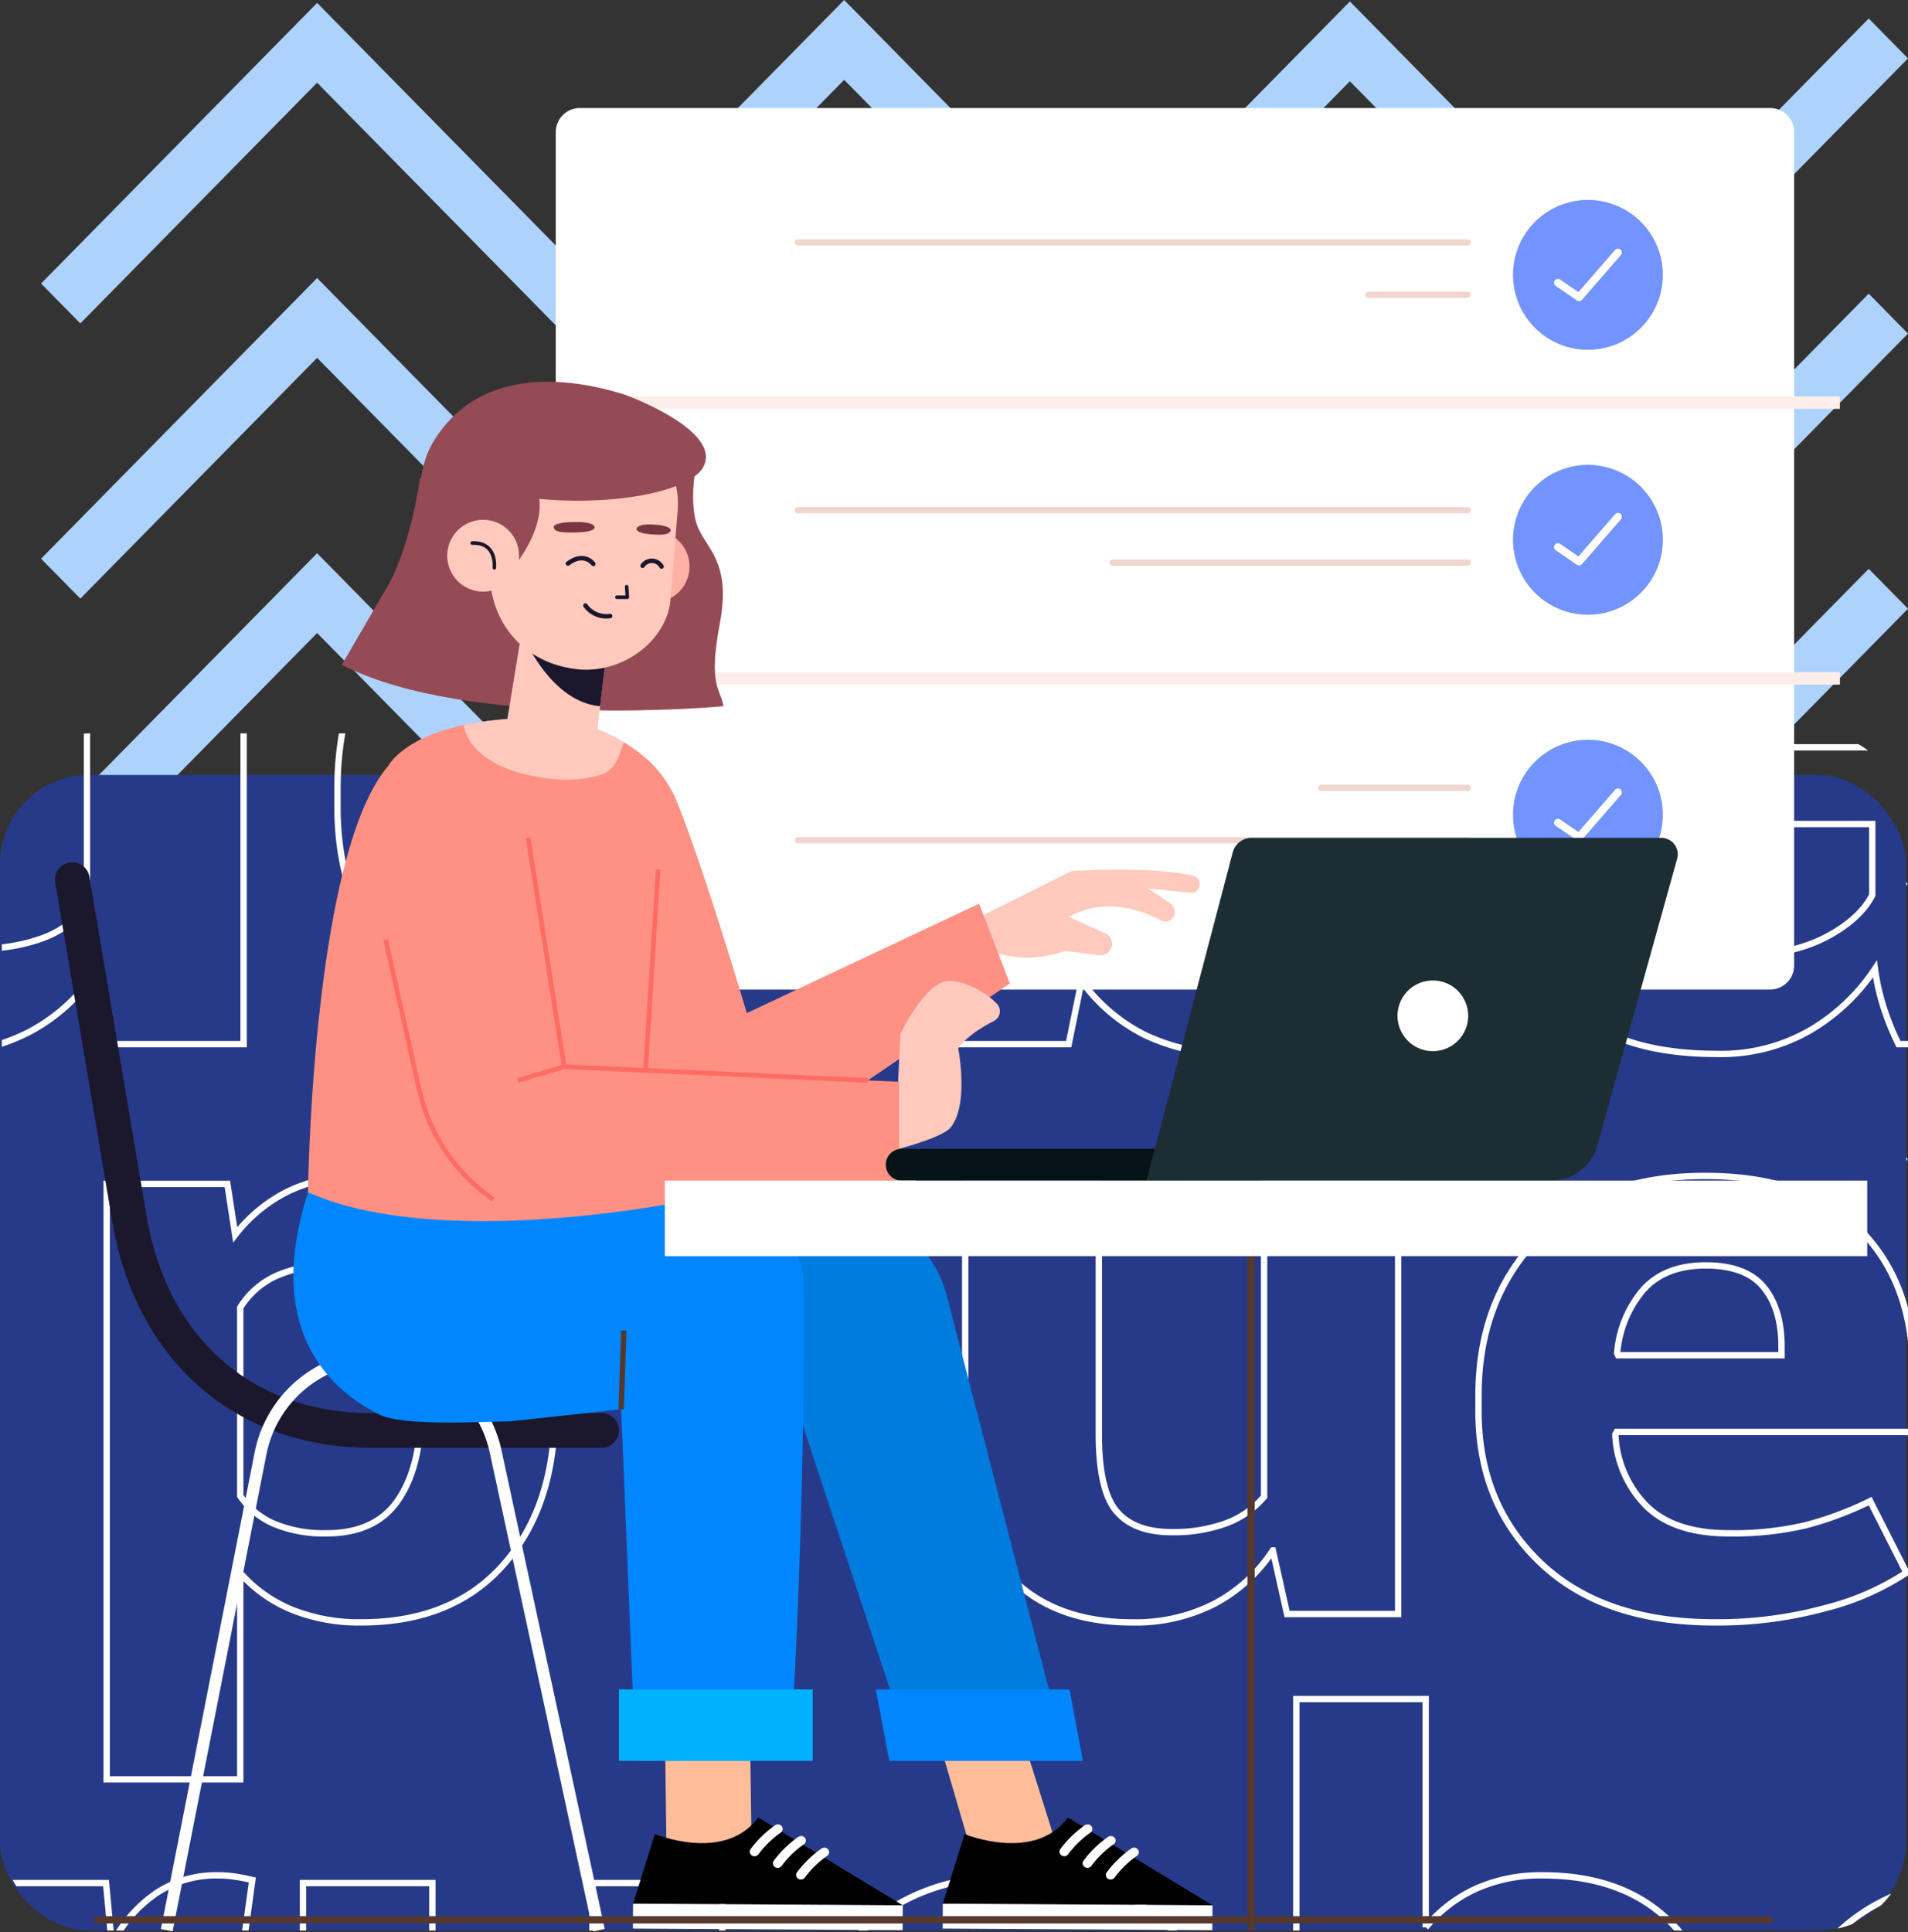 <svg xmlns="http://www.w3.org/2000/svg" xmlns:xlink="http://www.w3.org/1999/xlink" width="300.327" height="304.082" viewBox="0 0 300.327 304.082">
  <rect x="0" y="0" width="300.327" height="304.082" fill="#333333" stroke="none"/>
  <defs>
    <clipPath id="clip-path">
      <rect id="Rectángulo_383683" data-name="Rectángulo 383683" width="300.037" height="188.408" rx="14" transform="translate(0 0)" fill="#273a89"/>
    </clipPath>
    <clipPath id="clip-path-2">
      <rect id="Rectángulo_384025" data-name="Rectángulo 384025" width="286.91" height="287.082" fill="none"/>
    </clipPath>
  </defs>
  <g id="Grupo_1074881" data-name="Grupo 1074881" transform="translate(7678 943)">
    <g id="Grupo_1074876" data-name="Grupo 1074876" transform="translate(-7678 -945.514)">
      <g id="Grupo_1074626" data-name="Grupo 1074626" transform="translate(6.466 2.514)">
        <path id="Trazado_818450" data-name="Trazado 818450" d="M248.167,55.638,206.012,12.788,166.325,53.132l-39.913-40.57L84.706,54.955,43.449,13.018,6.179,50.9,0,44.621,43.449.456,84.706,42.39,126.412,0l39.913,40.568L206.012.227l42.155,42.849L287.679,2.913l6.182,6.278Z" transform="translate(0 0)" fill="#add3fd"/>
        <path id="Trazado_818451" data-name="Trazado 818451" d="M248.167,72.433,206.012,29.586,166.325,69.924,126.412,29.357,84.706,71.75,43.449,29.813,6.179,67.7,0,61.416,43.449,17.252,84.706,59.188,126.412,16.8l39.913,40.57,39.687-40.341,42.155,42.847,39.512-40.163,6.182,6.278Z" transform="translate(0 26.508)" fill="#add3fd"/>
        <path id="Trazado_818452" data-name="Trazado 818452" d="M248.167,89.228,206.012,46.382,166.325,86.722,126.412,46.155,84.706,88.545,43.449,46.608,6.179,84.495,0,78.211,43.449,34.047,84.706,75.983,126.412,33.59l39.913,40.57L206.012,33.82l42.155,42.847L287.679,36.5l6.182,6.281Z" transform="translate(0 53.016)" fill="#add3fd"/>
        <path id="Trazado_818453" data-name="Trazado 818453" d="M248.167,106.024,206.012,63.175l-39.687,40.341L126.412,62.948,84.706,105.341,43.449,63.4,6.179,101.288,0,95.007,43.449,50.843,84.706,92.78l41.706-42.393,39.913,40.57,39.687-40.343,42.155,42.849L287.679,53.3l6.182,6.281Z" transform="translate(0 79.527)" fill="#add3fd"/>
        <path id="Trazado_818454" data-name="Trazado 818454" d="M248.167,122.82,206.012,79.97l-39.687,40.341L126.412,79.743,84.706,122.136,43.449,80.2,6.179,118.086,0,111.8,43.449,67.638l41.257,41.937,41.706-42.393,39.913,40.57,39.687-40.341,42.155,42.849L287.679,70.1l6.182,6.281Z" transform="translate(0 106.036)" fill="#add3fd"/>
        <path id="Trazado_818455" data-name="Trazado 818455" d="M248.167,139.615,206.012,96.768l-39.687,40.341L126.412,96.541l-41.706,42.39L43.449,97,6.179,134.881,0,128.6,43.449,84.433,84.706,126.37l41.706-42.393,39.913,40.57,39.687-40.341,42.155,42.847,39.512-40.163,6.182,6.281Z" transform="translate(0 132.544)" fill="#add3fd"/>
      </g>
      <rect id="Rectángulo_383419" data-name="Rectángulo 383419" width="300.037" height="181.854" rx="14" transform="translate(0 124.479)" fill="#273a89"/>
      <g id="Enmascarar_grupo_192" data-name="Enmascarar grupo 192" transform="translate(0.29 117.925)" clip-path="url(#clip-path)">
        <g id="Grupo_1074624" data-name="Grupo 1074624" transform="translate(-199.474 -65.111)">
          <path id="Trazado_827892" data-name="Trazado 827892" d="M88.483-7.876q0,17.542-9.373,28.214T52.934,31.01a33.158,33.158,0,0,1-12.75-2.3,25.784,25.784,0,0,1-9.542-6.761V59.882H6.07V-49.612H28.278l1.435,9.356a27.984,27.984,0,0,1,9.753-8,29.7,29.7,0,0,1,13.3-2.814q16.972,0,26.345,11.476T88.483-9.411ZM63.827-9.411q0-11.183-4.306-18.127T46.348-34.482a20.965,20.965,0,0,0-9.5,1.974,15.22,15.22,0,0,0-6.206,5.628V7.766a14.421,14.421,0,0,0,6.206,5.117,23.675,23.675,0,0,0,9.668,1.754q8.951,0,13.13-6.067t4.18-16.446Zm87.9-21.855-9.035-.219a18.435,18.435,0,0,0-9.035,1.974,13.17,13.17,0,0,0-5.4,5.555V29.475H103.682V-49.612h22.883l1.1,11.695A25.628,25.628,0,0,1,135.98-47.6a20.454,20.454,0,0,1,11.779-3.472,21.216,21.216,0,0,1,3.42.256q1.562.256,3.167.621ZM220.547,17.78a28.992,28.992,0,0,1-10.724,9.795,31.889,31.889,0,0,1-15.115,3.435q-14.439,0-22.588-8.479T163.972-3.782v-45.83h24.572V-3.636q0,10.379,3.251,14.217t10.091,3.837a27.929,27.929,0,0,0,10.133-1.645,16.834,16.834,0,0,0,6.924-4.861V-49.612H243.6V29.475H223.164Zm81.231,13.23q-20.434,0-31.918-10.854T258.375-7.8v-2.924q0-17.762,11.146-29.091t30.652-11.256q18.408,0,28.245,9.758t9.837,26.277V-4H283.792l-.253.439a19.806,19.806,0,0,0,5.7,13.157q5.109,5.043,15.157,5.043a58.185,58.185,0,0,0,14.059-1.462A62.389,62.389,0,0,0,330.4,8.717l6.671,13.157q-5.489,3.874-14.861,6.505A75.392,75.392,0,0,1,301.777,31.01Zm-1.6-65.638q-7.431,0-11.442,4.422a20.442,20.442,0,0,0-4.855,11.732l.169.365h30.06v-1.608q0-6.944-3.293-10.927T300.173-34.628ZM435.023-7.876q0,17.689-9.119,28.287t-26.345,10.6a31.358,31.358,0,0,1-13.975-2.924,27.424,27.424,0,0,1-10.091-8.552l-2.027,9.941H352.61V-84.551h24.572v43.344a27.034,27.034,0,0,1,9.5-7.309,29.96,29.96,0,0,1,12.708-2.558q17.394,0,26.514,11.366t9.119,30.3ZM410.451-9.411q0-11.549-3.926-18.31t-13.384-6.761A20.691,20.691,0,0,0,383.43-32.4a15.447,15.447,0,0,0-6.249,5.957V7.035a14.776,14.776,0,0,0,6.291,5.482,22.872,22.872,0,0,0,9.837,1.9q9.542,0,13.341-5.811t3.8-16.483Zm93.643,38.886a41.046,41.046,0,0,1-2.322-5.7,34.989,34.989,0,0,1-1.393-6.14,31.277,31.277,0,0,1-10.048,9.575,28.048,28.048,0,0,1-14.861,3.8q-14.355,0-22.123-6.4T445.578,7.182q0-11.622,10.344-18.018t30.187-6.4h13.848v-6.286q0-5.7-3.462-8.844t-10.3-3.143q-6,0-9.246,2.522a8.266,8.266,0,0,0-3.251,6.907H449.969l-.169-.439Q449.209-36.528,459.89-43.8T487.8-51.074q16.466,0,26.641,7.163t10.175,20.539V9.3a53.7,53.7,0,0,0,.971,10.452,47.038,47.038,0,0,0,3.082,9.721ZM481.549,15.222a23.491,23.491,0,0,0,11.484-2.778q5.066-2.778,6.924-6.432V-5.171H486.109q-7.853,0-11.864,3.362a10.384,10.384,0,0,0-4.011,8.26,7.736,7.736,0,0,0,3,6.4Q476.229,15.222,481.549,15.222Z" transform="translate(-6.07 84.551)" fill="none" stroke="#fff" stroke-width="1"/>
          <path id="Trazado_827890" data-name="Trazado 827890" d="M75.729-6.74q0,15.014-8.022,24.147T45.3,26.54A28.378,28.378,0,0,1,34.392,24.57a22.068,22.068,0,0,1-8.166-5.787V51.25H5.2V-42.461H24.2l1.229,8.007a23.951,23.951,0,0,1,8.347-6.85A25.414,25.414,0,0,1,45.16-43.712q14.526,0,22.548,9.822T75.729-8.054Zm-21.1-1.314q0-9.571-3.686-15.514T39.667-29.511a17.943,17.943,0,0,0-8.13,1.689,13.026,13.026,0,0,0-5.312,4.817V6.647a12.342,12.342,0,0,0,5.312,4.379,20.262,20.262,0,0,0,8.275,1.5q7.66,0,11.238-5.192T54.627-6.74Zm75.231-18.7-7.733-.188a15.778,15.778,0,0,0-7.733,1.689,11.272,11.272,0,0,0-4.625,4.754v45.73H88.737V-42.461h19.585l.939,10.009a21.934,21.934,0,0,1,7.118-8.289,17.505,17.505,0,0,1,10.081-2.971,18.159,18.159,0,0,1,2.927.219q1.337.219,2.71.532Zm58.9,41.976a24.813,24.813,0,0,1-9.178,8.383,27.292,27.292,0,0,1-12.936,2.94q-12.358,0-19.332-7.257T140.337-3.237V-42.461h21.03V-3.112q0,8.883,2.782,12.167t8.636,3.284a23.9,23.9,0,0,0,8.672-1.408,14.408,14.408,0,0,0,5.926-4.16V-42.461h21.1V25.226H191ZM258.278,26.54q-17.489,0-27.317-9.29T221.132-6.678v-2.5q0-15.2,9.539-24.9T256.9-43.712q15.754,0,24.174,8.351T289.5-12.871v9.446H242.885l-.217.375a16.951,16.951,0,0,0,4.878,11.26q4.372,4.316,12.972,4.316a49.8,49.8,0,0,0,12.033-1.251A53.4,53.4,0,0,0,282.777,7.46l5.709,11.26a41.7,41.7,0,0,1-12.719,5.568A64.524,64.524,0,0,1,258.278,26.54ZM256.9-29.636q-6.36,0-9.792,3.785a17.5,17.5,0,0,0-4.155,10.04l.145.313h25.727v-1.376q0-5.943-2.818-9.352T256.9-29.636ZM372.317-6.74q0,15.139-7.8,24.21T341.964,26.54a26.837,26.837,0,0,1-11.96-2.5,23.471,23.471,0,0,1-8.636-7.319l-1.734,8.508h-17.85v-97.59h21.03v37.1a23.138,23.138,0,0,1,8.13-6.256,25.641,25.641,0,0,1,10.876-2.19q14.887,0,22.692,9.728t7.8,25.93Zm-21.03-1.314q0-9.884-3.36-15.671t-11.454-5.787a17.708,17.708,0,0,0-8.311,1.783,13.221,13.221,0,0,0-5.348,5.1V6.021a12.646,12.646,0,0,0,5.384,4.692,19.576,19.576,0,0,0,8.419,1.626q8.166,0,11.418-4.973T351.287-6.74Zm80.145,33.281a35.13,35.13,0,0,1-1.987-4.879,29.947,29.947,0,0,1-1.192-5.255,26.768,26.768,0,0,1-8.6,8.2,24,24,0,0,1-12.719,3.253q-12.286,0-18.934-5.474T381.35,6.146q0-9.947,8.853-15.42t25.836-5.474h11.852v-5.38a9.7,9.7,0,0,0-2.963-7.569q-2.963-2.69-8.817-2.69-5.131,0-7.913,2.158a7.074,7.074,0,0,0-2.782,5.912H385.108l-.145-.375q-.506-8.57,8.636-14.795t23.885-6.224q14.092,0,22.8,6.131T448.993-20V7.961a45.96,45.96,0,0,0,.831,8.946,40.255,40.255,0,0,0,2.638,8.32Zm-19.3-12.2a20.105,20.105,0,0,0,9.828-2.377,13.714,13.714,0,0,0,5.926-5.505V-4.426H416.039q-6.721,0-10.154,2.878a8.887,8.887,0,0,0-3.433,7.069,6.621,6.621,0,0,0,2.565,5.474A11.184,11.184,0,0,0,412.137,13.028Z" transform="translate(210.775 178.482)" fill="none" stroke="#fff" stroke-width="1"/>
          <path id="Trazado_827891" data-name="Trazado 827891" d="M73.337-6.528q0,14.54-7.768,23.385T43.873,25.7a27.482,27.482,0,0,1-10.568-1.908,21.371,21.371,0,0,1-7.908-5.6V49.632H5.031V-41.12H23.438l1.19,7.755A23.194,23.194,0,0,1,32.711-40a24.612,24.612,0,0,1,11.023-2.332q14.067,0,21.836,9.511T73.337-7.8ZM52.9-7.8q0-9.269-3.569-15.024T38.415-28.579a17.376,17.376,0,0,0-7.873,1.636A12.614,12.614,0,0,0,25.4-22.279V6.437a11.952,11.952,0,0,0,5.144,4.241,19.622,19.622,0,0,0,8.013,1.454q7.418,0,10.883-5.028T52.9-6.528Zm72.855-18.114-7.489-.182a15.28,15.28,0,0,0-7.488,1.636,10.916,10.916,0,0,0-4.479,4.6V24.43H85.935V-41.12H104.9l.91,9.693a21.24,21.24,0,0,1,6.894-8.027,16.953,16.953,0,0,1,9.763-2.878,17.584,17.584,0,0,1,2.834.212q1.295.212,2.624.515ZM182.8,14.737a24.029,24.029,0,0,1-8.888,8.118A26.43,26.43,0,0,1,161.38,25.7q-11.968,0-18.721-7.028T135.9-3.135V-41.12h20.366V-3.014q0,8.6,2.694,11.783t8.363,3.181a23.148,23.148,0,0,0,8.4-1.363,13.952,13.952,0,0,0,5.739-4.029V-41.12H201.9V24.43H184.965ZM250.122,25.7q-16.937,0-26.455-9T214.149-6.467V-8.89q0-14.721,9.238-24.112t25.4-9.33q15.257,0,23.41,8.088t8.153,21.779v9.148H235.215l-.21.363a16.416,16.416,0,0,0,4.724,10.9q4.234,4.18,12.562,4.18a48.226,48.226,0,0,0,11.653-1.212,51.71,51.71,0,0,0,9.9-3.7l5.529,10.9a40.38,40.38,0,0,1-12.317,5.392A62.487,62.487,0,0,1,250.122,25.7Zm-1.33-54.4q-6.159,0-9.483,3.665a16.943,16.943,0,0,0-4.024,9.723l.14.3H260.34v-1.333q0-5.755-2.729-9.057T248.792-28.7ZM360.559-6.528q0,14.661-7.558,23.445T331.165,25.7a25.99,25.99,0,0,1-11.583-2.423,22.73,22.73,0,0,1-8.363-7.088l-1.68,8.239H292.253V-70.078h20.366v35.925a22.407,22.407,0,0,1,7.873-6.058,24.832,24.832,0,0,1,10.533-2.12q14.417,0,21.976,9.42T360.559-7.8ZM340.194-7.8q0-9.572-3.254-15.176t-11.093-5.6a17.149,17.149,0,0,0-8.048,1.727,12.8,12.8,0,0,0-5.179,4.937V5.831a12.247,12.247,0,0,0,5.214,4.544,18.958,18.958,0,0,0,8.153,1.575q7.908,0,11.058-4.816t3.149-13.661Zm77.614,32.23a34.023,34.023,0,0,1-1.925-4.725,29,29,0,0,1-1.155-5.089,25.923,25.923,0,0,1-8.328,7.936,23.247,23.247,0,0,1-12.318,3.15q-11.9,0-18.336-5.3T369.308,5.952q0-9.633,8.573-14.933t25.02-5.3h11.478v-5.21a9.4,9.4,0,0,0-2.869-7.33q-2.869-2.605-8.538-2.605-4.969,0-7.663,2.09a6.851,6.851,0,0,0-2.694,5.725H372.947l-.14-.363q-.49-8.3,8.363-14.328t23.13-6.028q13.647,0,22.081,5.937t8.433,17.024V7.709a44.508,44.508,0,0,0,.8,8.663,38.982,38.982,0,0,0,2.554,8.057ZM399.122,12.616a19.471,19.471,0,0,0,9.518-2.3,13.28,13.28,0,0,0,5.739-5.331V-4.286H402.9q-6.509,0-9.833,2.787a8.606,8.606,0,0,0-3.324,6.846,6.411,6.411,0,0,0,2.485,5.3A10.831,10.831,0,0,0,399.122,12.616Z" transform="translate(110.975 287.167)" fill="none" stroke="#fff" stroke-width="1"/>
        </g>
      </g>
    </g>
    <g id="Grupo_1074880" data-name="Grupo 1074880" transform="translate(-7671 -926)">
      <g id="Grupo_1074879" data-name="Grupo 1074879" clip-path="url(#clip-path-2)">
        <path id="Trazado_828657" data-name="Trazado 828657" d="M10.962,138.734H198.3a3.793,3.793,0,0,0,3.793-3.793V3.793A3.793,3.793,0,0,0,198.3,0H10.962A3.794,3.794,0,0,0,7.169,3.793V134.941a3.794,3.794,0,0,0,3.793,3.793" transform="translate(73.31)" fill="#fff"/>
        <line id="Línea_367" data-name="Línea 367" x1="207.862" transform="translate(74.749 46.366)" fill="none" stroke="#fdeeea" stroke-miterlimit="10" stroke-width="1.96"/>
        <line id="Línea_368" data-name="Línea 368" x1="207.862" transform="translate(74.749 89.763)" fill="none" stroke="#fdeeea" stroke-miterlimit="10" stroke-width="1.96"/>
        <path id="Trazado_828658" data-name="Trazado 828658" d="M20.039,20.8A11.794,11.794,0,1,0,31.833,9.01,11.795,11.795,0,0,0,20.039,20.8" transform="translate(211.113 5.454)" fill="#7393ff"/>
        <path id="Trazado_828659" data-name="Trazado 828659" d="M20.039,46.777A11.794,11.794,0,1,0,31.833,34.983,11.795,11.795,0,0,0,20.039,46.777" transform="translate(211.113 21.176)" fill="#7393ff"/>
        <path id="Trazado_828660" data-name="Trazado 828660" d="M20.039,73.729A11.794,11.794,0,1,0,31.833,61.935,11.795,11.795,0,0,0,20.039,73.729" transform="translate(211.113 37.491)" fill="#7393ff"/>
        <line id="Línea_369" data-name="Línea 369" x1="105.435" transform="translate(118.584 21.154)" fill="none" stroke="#f1d5ce" stroke-linecap="round" stroke-linejoin="round" stroke-width="0.98"/>
        <line id="Línea_370" data-name="Línea 370" x1="15.641" transform="translate(208.378 29.405)" fill="none" stroke="#f1d5ce" stroke-linecap="round" stroke-linejoin="round" stroke-width="0.98"/>
        <line id="Línea_371" data-name="Línea 371" x1="105.435" transform="translate(118.584 63.286)" fill="none" stroke="#f1d5ce" stroke-linecap="round" stroke-linejoin="round" stroke-width="0.98"/>
        <line id="Línea_372" data-name="Línea 372" x1="55.878" transform="translate(168.14 71.537)" fill="none" stroke="#f1d5ce" stroke-linecap="round" stroke-linejoin="round" stroke-width="0.98"/>
        <line id="Línea_373" data-name="Línea 373" x1="23.04" transform="translate(200.979 106.991)" fill="none" stroke="#f1d5ce" stroke-linecap="round" stroke-linejoin="round" stroke-width="0.98"/>
        <line id="Línea_374" data-name="Línea 374" x1="105.435" transform="translate(118.584 115.242)" fill="none" stroke="#f1d5ce" stroke-linecap="round" stroke-linejoin="round" stroke-width="0.98"/>
        <path id="Trazado_828661" data-name="Trazado 828661" d="M24.439,18.928l3.344,2.28L33.9,14.163" transform="translate(213.777 8.573)" fill="none" stroke="#fff" stroke-linecap="round" stroke-linejoin="round" stroke-width="1.22"/>
        <path id="Trazado_828662" data-name="Trazado 828662" d="M24.439,44.837l3.344,2.28L33.9,40.073" transform="translate(213.777 24.257)" fill="none" stroke="#fff" stroke-linecap="round" stroke-linejoin="round" stroke-width="1.22"/>
        <path id="Trazado_828663" data-name="Trazado 828663" d="M24.439,71.852l3.344,2.28L33.9,67.088" transform="translate(213.777 40.61)" fill="none" stroke="#fff" stroke-linecap="round" stroke-linejoin="round" stroke-width="1.22"/>
        <path id="Trazado_828664" data-name="Trazado 828664" d="M207.4,162.324H171.131c-20.385,0-34.643-13.146-38.029-33.246l-9-53.432" transform="translate(-119.72 45.791)" fill="none" stroke="#1b172c" stroke-linecap="round" stroke-linejoin="round" stroke-width="5.463"/>
        <path id="Trazado_828665" data-name="Trazado 828665" d="M192.381,212.666l-16.275-75.43a18.894,18.894,0,0,0-36.976.345l-14.769,75.085" transform="translate(-105.111 74.098)" fill="none" stroke="#fff" stroke-miterlimit="10" stroke-width="1.879"/>
        <path id="Trazado_828666" data-name="Trazado 828666" d="M100.777,182.225l-8.409-26.7L79,154.812l8.388,28.655,12.9.082Z" transform="translate(59.319 93.713)" fill="#ffbd9a"/>
        <path id="Trazado_828667" data-name="Trazado 828667" d="M67.622,170.2s11.059,4.548,16.254-2.621l22.768,13.832-42.45-.273Z" transform="translate(77.211 101.442)"/>
        <rect id="Rectángulo_384021" data-name="Rectángulo 384021" width="42.451" height="3.91" transform="matrix(-1, -0.006, 0.006, -1, 183.829, 286.764)" fill="#fff"/>
        <path id="Trazado_828668" data-name="Trazado 828668" d="M77.018,173.216a.739.739,0,0,0,.31-.236,15.471,15.471,0,0,1,3.5-3.411.694.694,0,0,0,.207-.99.782.782,0,0,0-1.039-.2,16.6,16.6,0,0,0-3.882,3.76.692.692,0,0,0,.165,1,.785.785,0,0,0,.738.077" transform="translate(83.791 101.856)" fill="#fff"/>
        <path id="Trazado_828669" data-name="Trazado 828669" d="M74.743,174.356a.739.739,0,0,0,.31-.236,15.471,15.471,0,0,1,3.5-3.411.7.7,0,0,0,.207-.991.779.779,0,0,0-1.039-.2,16.693,16.693,0,0,0-3.883,3.761.694.694,0,0,0,.167,1,.785.785,0,0,0,.738.077" transform="translate(89.721 102.545)" fill="#fff"/>
        <path id="Trazado_828670" data-name="Trazado 828670" d="M72.466,175.493a.739.739,0,0,0,.31-.236,15.545,15.545,0,0,1,3.5-3.411.69.69,0,0,0,.207-.989.777.777,0,0,0-1.037-.2,16.618,16.618,0,0,0-3.885,3.76.694.694,0,0,0,.167,1,.785.785,0,0,0,.738.077" transform="translate(95.651 103.234)" fill="#fff"/>
        <path id="Trazado_828671" data-name="Trazado 828671" d="M78.943,107.069l11.624.738a19.291,19.291,0,0,1,17.357,14.066l18.216,70.163L100.9,189.687,80.548,128.056Z" transform="translate(34.04 64.812)" fill="#007bde"/>
        <path id="Trazado_828672" data-name="Trazado 828672" d="M79.017,166.272H109.5l-2.114-11.239H76.9Z" transform="translate(53.955 93.847)" fill="#0086ff"/>
        <path id="Trazado_828673" data-name="Trazado 828673" d="M123.127,182.091l-.388-26.348-13.374-.71.369,28.3,12.9.082Z" transform="translate(-11.784 93.847)" fill="#ffbd9a"/>
        <path id="Trazado_828674" data-name="Trazado 828674" d="M97.991,170.2s11.059,4.548,16.254-2.621l22.768,13.832-42.45-.273Z" transform="translate(-1.911 101.442)"/>
        <rect id="Rectángulo_384022" data-name="Rectángulo 384022" width="42.451" height="3.91" transform="matrix(-1, -0.006, 0.006, -1, 135.077, 286.764)" fill="#fff"/>
        <path id="Trazado_828675" data-name="Trazado 828675" d="M107.388,173.216a.739.739,0,0,0,.31-.236,15.471,15.471,0,0,1,3.5-3.411.694.694,0,0,0,.207-.99.782.782,0,0,0-1.039-.2,16.622,16.622,0,0,0-3.883,3.76.694.694,0,0,0,.167,1,.785.785,0,0,0,.738.077" transform="translate(4.67 101.856)" fill="#fff"/>
        <path id="Trazado_828676" data-name="Trazado 828676" d="M105.112,174.356a.739.739,0,0,0,.31-.236,15.471,15.471,0,0,1,3.5-3.411.7.7,0,0,0,.207-.991.779.779,0,0,0-1.039-.2,16.694,16.694,0,0,0-3.883,3.761.694.694,0,0,0,.167,1,.785.785,0,0,0,.738.077" transform="translate(10.599 102.545)" fill="#fff"/>
        <path id="Trazado_828677" data-name="Trazado 828677" d="M102.836,175.493a.739.739,0,0,0,.31-.236,15.545,15.545,0,0,1,3.5-3.411.693.693,0,0,0,.207-.989.779.779,0,0,0-1.039-.2,16.664,16.664,0,0,0-3.883,3.76.694.694,0,0,0,.167,1,.785.785,0,0,0,.738.077" transform="translate(16.529 103.234)" fill="#fff"/>
        <path id="Trazado_828678" data-name="Trazado 828678" d="M106.552,106.292l36.364,1.45,27.156.555c7.926,0,14.382,4.779,14.5,12.7.363,24.364-1.52,75-2.668,74.775-1.546-.31-23.8,0-23.8,0l-2.264-55.326-17.44,1.9c-4.3.035-16.859.846-20.694-1.1-7.935-4.021-18.065-13.438-11.151-34.959" transform="translate(-65.067 64.342)" fill="#0086ff"/>
        <rect id="Rectángulo_384023" data-name="Rectángulo 384023" width="30.484" height="11.239" transform="translate(90.428 248.88)" fill="#00b1ff"/>
        <line id="Línea_375" data-name="Línea 375" y1="12.392" x2="0.424" transform="translate(90.77 192.4)" fill="none" stroke="#55382c" stroke-miterlimit="10" stroke-width="0.844"/>
        <path id="Trazado_828679" data-name="Trazado 828679" d="M65.432,82.217l14.613-7.306s11.924-.881,19.169.7a1.369,1.369,0,0,1-.417,2.7l-6.691-.732,3.6,2.45a1.531,1.531,0,0,1-.2,2.646,1.513,1.513,0,0,1-1.39-.03c-2-1.108-8.292-3.991-14.424-.541l5.721,2.57a1.815,1.815,0,0,1-.978,3.455l-5.323-.69s-6.262,2.551-12.062-.233Z" transform="translate(81.557 45.198)" fill="#ffc9bd"/>
        <path id="Trazado_828680" data-name="Trazado 828680" d="M98.9,67.6c4.63,11.337,11.25,33.916,11.25,33.916L146.72,84.295l4.837,12.555-31.03,21.187-33.94-1.416L84.07,90.075Z" transform="translate(0.393 40.923)" fill="#ff9184"/>
        <path id="Trazado_828681" data-name="Trazado 828681" d="M167.2,64.92a18.709,18.709,0,0,1,6.107,7.393l2.2,63.354s-38.883,8.187-60-1.247c0,0,.6-53.059,12.623-67.1,0,0,3.79-7.458,23.07-7.494a26.454,26.454,0,0,1,16,5.1" transform="translate(-74.02 36.214)" fill="#ff9184"/>
        <line id="Línea_376" data-name="Línea 376" x1="2.805" y2="44.482" transform="translate(93.795 119.864)" fill="none" stroke="#ff6c63" stroke-miterlimit="10" stroke-width="0.735"/>
        <path id="Trazado_828682" data-name="Trazado 828682" d="M86.817,104.8l.535-10.921s3.914-8.176,7.484-8.292c2.622-.085,5.924,1.692,7.677,3.554a1.724,1.724,0,0,1-.453,2.734c-1.7.86-4.289,2.4-5.612,4.306,0,0,1.729,8.812-1.188,12.436-1.482,1.845-10.212,3.915-10.212,3.915Z" transform="translate(47.382 51.809)" fill="#ffc9bd"/>
        <path id="Trazado_828683" data-name="Trazado 828683" d="M117.109,66.37l7.009,44.413,52.692,2.286v18.636l-56.665-1.371a6.108,6.108,0,0,1-4.978-1.784l-.575.271s-15.347.26-19.661-52.138Z" transform="translate(-42.295 40.176)" fill="#ff9184"/>
        <path id="Trazado_828684" data-name="Trazado 828684" d="M151.47,109.723l-47.8-2.159L97.99,71.544" transform="translate(-21.866 43.308)" fill="none" stroke="#ff6c63" stroke-miterlimit="10" stroke-width="0.735"/>
        <line id="Línea_377" data-name="Línea 377" x1="7.295" y2="2.159" transform="translate(74.513 150.872)" fill="none" stroke="#ff6c63" stroke-miterlimit="10" stroke-width="0.735"/>
        <path id="Trazado_828685" data-name="Trazado 828685" d="M134.73,81.533l5.315,23.716a28.249,28.249,0,0,0,9.224,15.308l2.382,1.883" transform="translate(-81.028 49.355)" fill="none" stroke="#ff6c63" stroke-miterlimit="10" stroke-width="0.735"/>
        <path id="Trazado_828686" data-name="Trazado 828686" d="M168.03,35.689s-1.315,6.267,0,10.085,5.5,5.612,3.62,15.583.124,10.207.576,13.024c0,0-40.032,3.769-60.081-6.513,0,0,3.39-5.818,7.145-12.273s5.166-17.068,5.166-17.068l15.352-5.877Z" transform="translate(-65.346 19.764)" fill="#954b55"/>
        <path id="Trazado_828687" data-name="Trazado 828687" d="M154.721,31.812c.458-.143-1.323-2.78-1.779-2.927-7.126-2.275-22.349-5.286-30.092,7.229-5.689,9.2.022,26.5,11.979,31.734,11.39,4.988,9.451-32.77,9.451-32.77Z" transform="translate(-61.543 16.244)" fill="#954b55"/>
        <path id="Trazado_828688" data-name="Trazado 828688" d="M115.519,46.406a5.651,5.651,0,1,0,6.285-4.936,5.651,5.651,0,0,0-6.285,4.936" transform="translate(-25.253 25.078)" fill="#ffb1a7"/>
        <path id="Trazado_828689" data-name="Trazado 828689" d="M139.505,56.747l-1.4,12.236c-.482,4.3-3.387,6.3-7.614,5.79-3.607-.433-6.773-2.7-6.791-6.336l3.126-19.15Z" transform="translate(-51.181 29.835)" fill="#ffc9bd"/>
        <path id="Trazado_828690" data-name="Trazado 828690" d="M136.6,63.555c-8.584-.743-13-13.022-13-13.022l14.031,4.208Z" transform="translate(-49.137 30.589)" fill="#1b172c"/>
        <path id="Trazado_828691" data-name="Trazado 828691" d="M131.016,70.088h0c7.251.385,13.527-5.025,14.04-10.936L146.184,45.2A13.785,13.785,0,0,0,134.1,30.319c-7.558-.909-15.747,4.323-16.655,11.883l-.785,11.231c-.608,8.688,5.065,15.944,14.36,16.655" transform="translate(-46.527 18.291)" fill="#ffc9bd"/>
        <path id="Trazado_828692" data-name="Trazado 828692" d="M142.962,37.116c3.443,5.14-2.178,12.437-2.178,12.437L130.163,36.711s10.761-2.639,12.8.4" transform="translate(-66.123 21.58)" fill="#954b55"/>
        <path id="Trazado_828693" data-name="Trazado 828693" d="M132.23,45.346a5.651,5.651,0,1,0,6.285-4.936,5.652,5.652,0,0,0-6.285,4.936" transform="translate(-68.791 24.436)" fill="#ffc9bd"/>
        <path id="Trazado_828694" data-name="Trazado 828694" d="M138.079,46.547s.488-4.068-3.477-3.895" transform="translate(-67.27 25.815)" fill="none" stroke="#1b172c" stroke-linecap="round" stroke-linejoin="round" stroke-width="0.562"/>
        <path id="Trazado_828695" data-name="Trazado 828695" d="M123.1,46.924l.109,1.663-1.644,0" transform="translate(-31.459 28.405)" fill="none" stroke="#1b172c" stroke-linecap="round" stroke-linejoin="round" stroke-width="0.562"/>
        <path id="Trazado_828696" data-name="Trazado 828696" d="M128.1,40.59s3.143-.124,3.132.888c0,0-.032.684-2.774.75s-3.445-.111-3.668-.759,1.84-.909,3.31-.878" transform="translate(-44.626 24.567)" fill="#793641"/>
        <path id="Trazado_828697" data-name="Trazado 828697" d="M120.156,40.858s-2.58-.278-2.832.666c0,0-.151.641,2.109.843s3.007-.006,3.243-.52c.268-.581-1.291-.942-2.52-.989" transform="translate(-24.138 24.71)" fill="#793641"/>
        <path id="Trazado_828698" data-name="Trazado 828698" d="M128.905,45.038s-1.4-2-4-.066" transform="translate(-42.514 26.712)" fill="none" stroke="#1b172c" stroke-linecap="round" stroke-linejoin="round" stroke-width="0.705"/>
        <path id="Trazado_828699" data-name="Trazado 828699" d="M121.2,45.3a1.753,1.753,0,0,0-2.986-.13" transform="translate(-24.063 26.862)" fill="none" stroke="#1b172c" stroke-linecap="round" stroke-linejoin="round" stroke-width="0.705"/>
        <path id="Trazado_828700" data-name="Trazado 828700" d="M127.144,50.426a4.041,4.041,0,0,1-3.885-1.65" transform="translate(-38.106 29.526)" fill="none" stroke="#1b172c" stroke-linecap="round" stroke-linejoin="round" stroke-width="0.705"/>
        <path id="Trazado_828701" data-name="Trazado 828701" d="M136.931,28.28s15.483,5.59,12.274,11.416c-2.376,4.317-17.957,6.994-32.758,3.946,0,0-6.755-5.485,1.607-11.172,0,0,4.49-6.343,18.877-4.19" transform="translate(-45.531 16.849)" fill="#954b55"/>
        <path id="Trazado_828702" data-name="Trazado 828702" d="M147.106,63.6a29.293,29.293,0,0,0-10.921-3.748,57.3,57.3,0,0,0-14.268,1.061s.427,6.9,13.5,8.428a19.766,19.766,0,0,0,7.68-.469c2.5-.706,3.089-2.442,4.009-5.272" transform="translate(-55.914 36.188)" fill="#ffc9bd"/>
        <path id="Trazado_828703" data-name="Trazado 828703" d="M69.535,107.038H113.9v-5.005H69.535a2.5,2.5,0,0,0,0,5.005" transform="translate(65.396 61.764)" fill="#061418"/>
        <path id="Trazado_828704" data-name="Trazado 828704" d="M18.58,125.494h63.7a7.54,7.54,0,0,0,7.264-5.519l12.565-45.137a2.6,2.6,0,0,0-2.5-3.294H35.152a3.1,3.1,0,0,0-3,2.31Z" transform="translate(154.88 43.308)" fill="#1c2e34"/>
        <path id="Trazado_828705" data-name="Trazado 828705" d="M39.127,91.091a5.562,5.562,0,1,0,5.562-5.562,5.563,5.563,0,0,0-5.562,5.562" transform="translate(173.848 51.774)" fill="#fff"/>
        <line id="Línea_378" data-name="Línea 378" y2="112.02" transform="translate(189.921 174.744)" fill="none" stroke="#55382e" stroke-miterlimit="10" stroke-width="1.147"/>
        <rect id="Rectángulo_384024" data-name="Rectángulo 384024" width="189.259" height="11.883" transform="translate(97.651 168.802)" fill="#fff"/>
        <line id="Línea_379" data-name="Línea 379" x2="264.052" transform="translate(7.866 285.135)" fill="none" stroke="#55382e" stroke-miterlimit="10" stroke-width="1.147"/>
      </g>
    </g>
  </g>
</svg>
